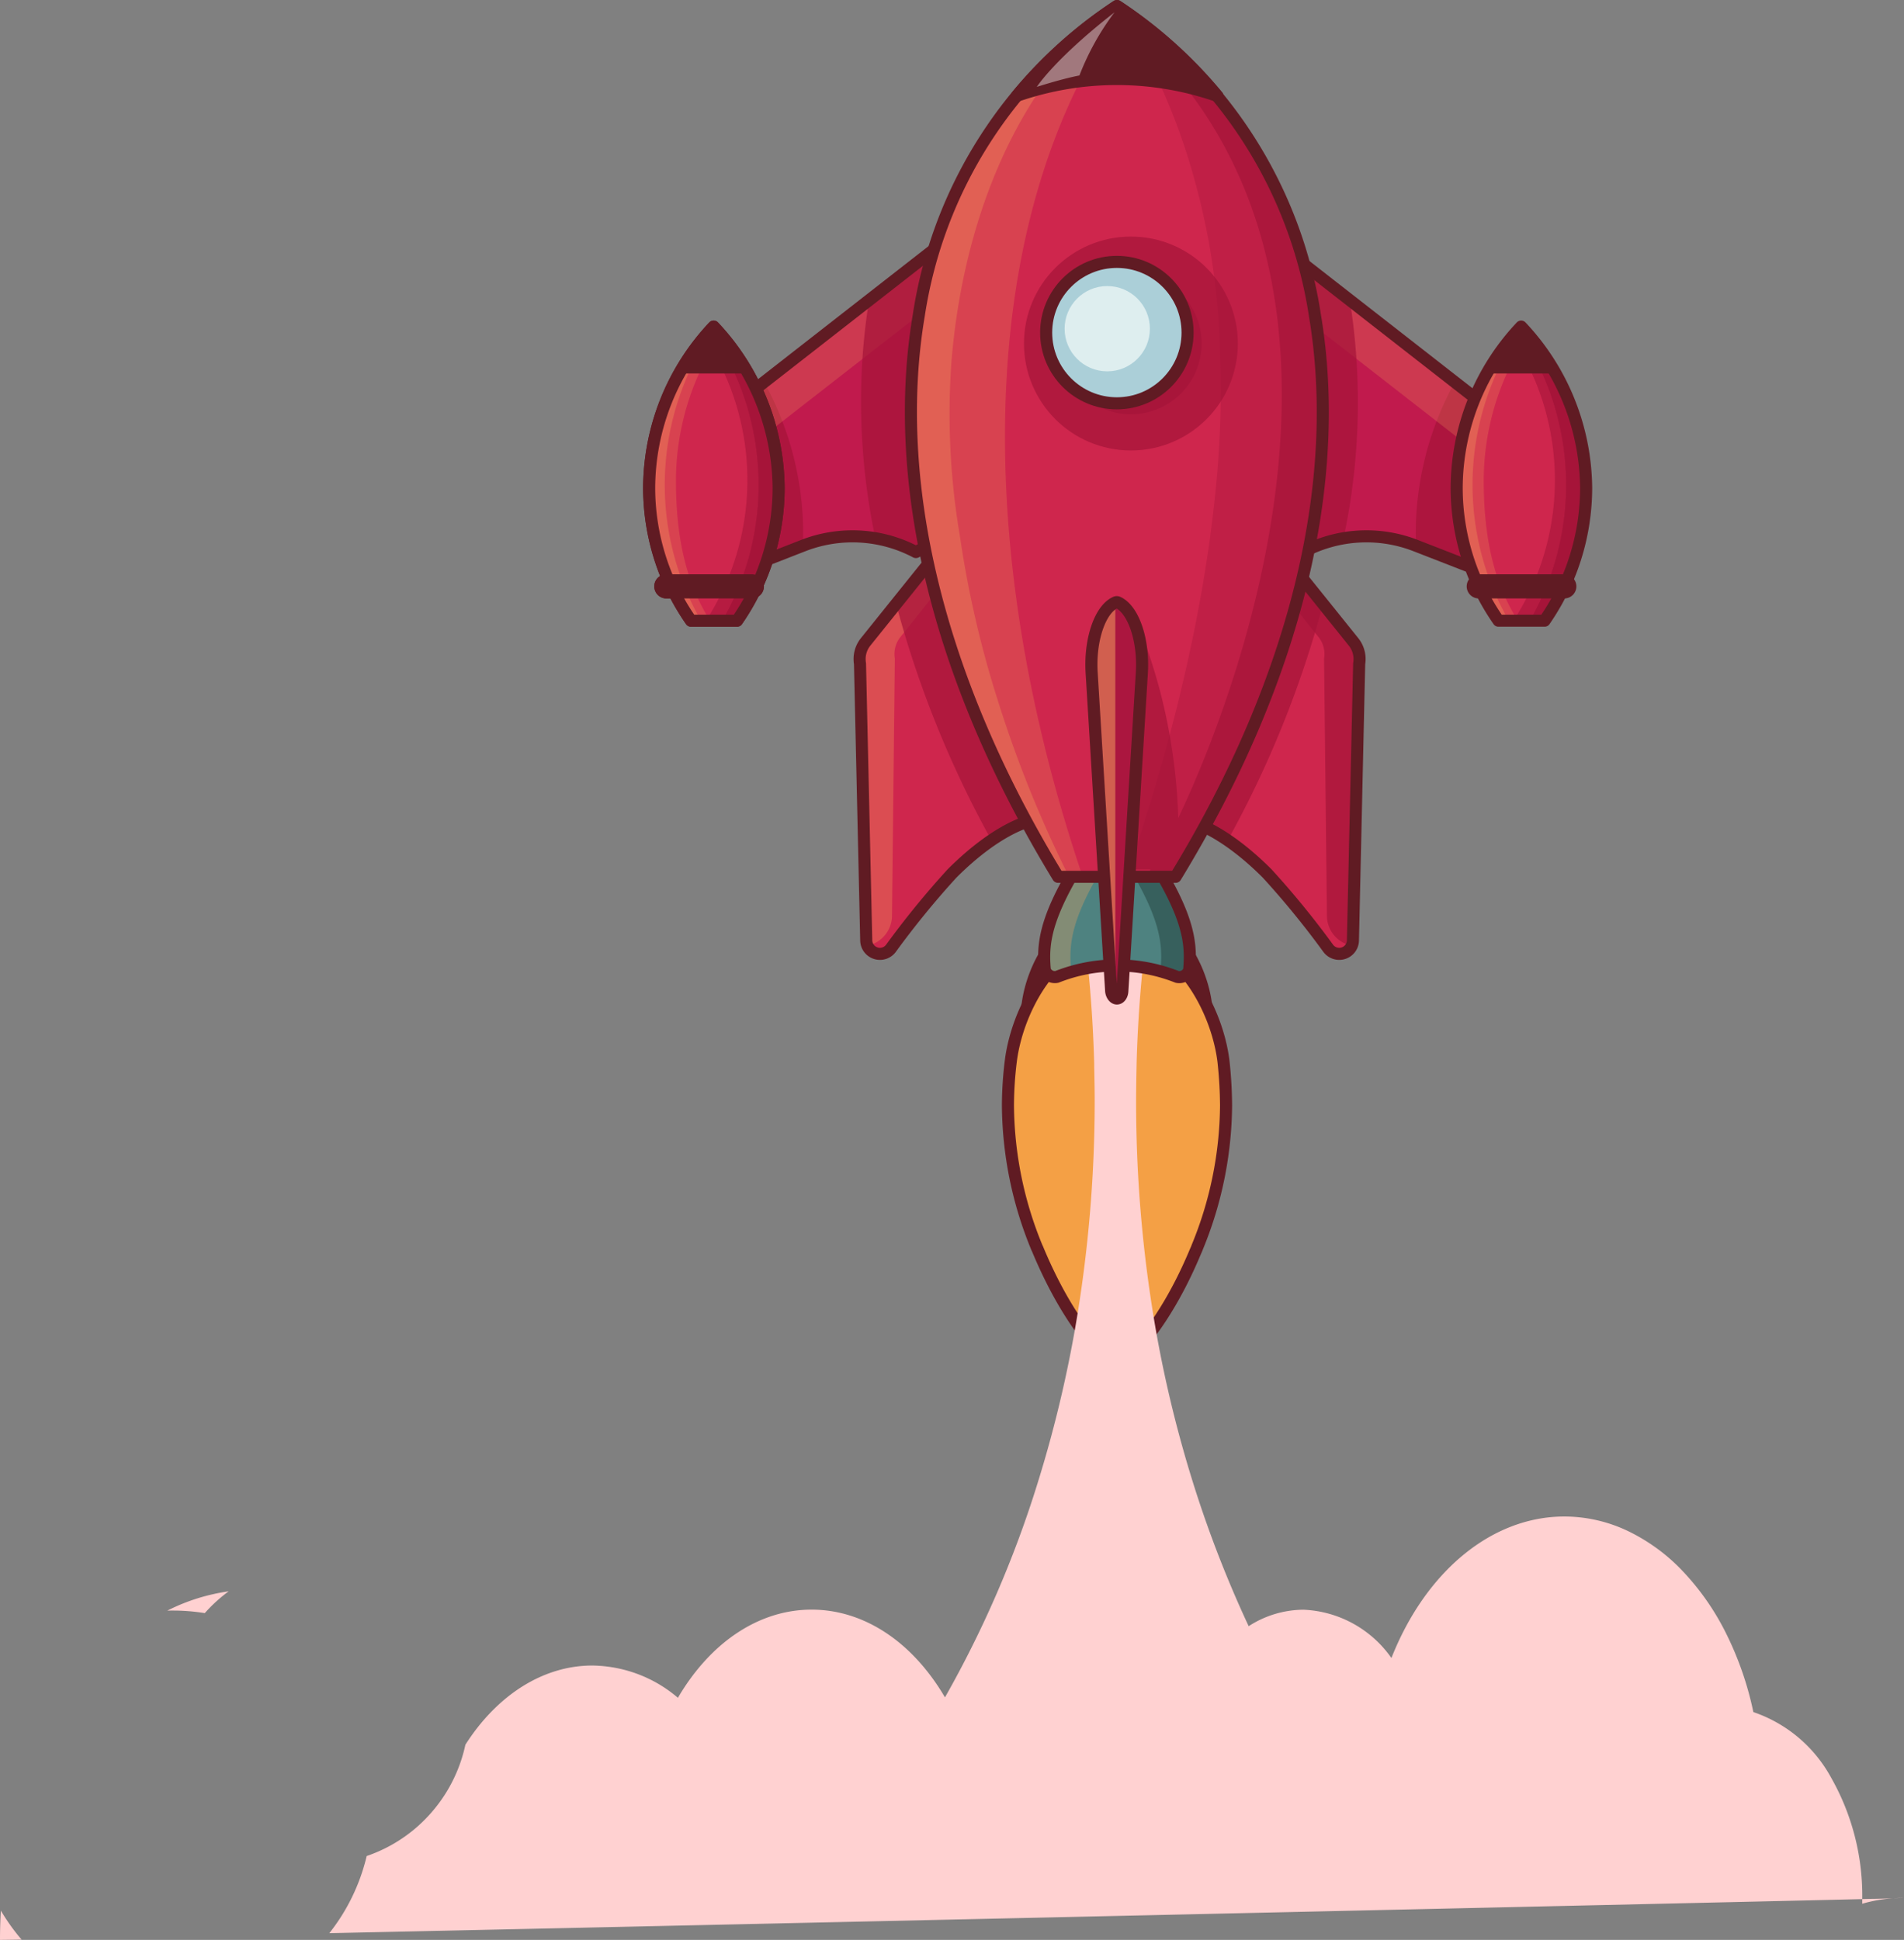 <svg xmlns="http://www.w3.org/2000/svg" width="157.681" height="160.635" viewBox="0 0 157.681 160.635">
  <rect x="0" y="0" width="157.681" height="160.635" fill="#808080" stroke="none"/>
  <g id="day20-rocket" transform="translate(-13.995 -60.332)" style="mix-blend-mode: luminosity;isolation: isolate">
    <path id="XMLID_29_" d="M475.269,655.323c-2.024.258-3.639,3.1-3.94,5.447a16.305,16.305,0,0,0-.129,2.045,17.52,17.52,0,0,0,1.335,6.545,14.156,14.156,0,0,0,3.7,5.555,13.929,13.929,0,0,0,3.7-5.555,17.519,17.519,0,0,0,1.335-6.545,16.305,16.305,0,0,0-.129-2.045c-.3-2.368-1.916-5.189-3.94-5.447A9.706,9.706,0,0,0,475.269,655.323Z" transform="translate(-369.749 -516.938)" fill="none" stroke="#601b23" stroke-linecap="round" stroke-linejoin="round" stroke-miterlimit="10" stroke-width="6"/>
    <path id="XMLID_35_" d="M475.269,655.323c-2.024.258-3.639,3.1-3.94,5.447a16.305,16.305,0,0,0-.129,2.045,17.52,17.52,0,0,0,1.335,6.545,14.156,14.156,0,0,0,3.7,5.555,13.929,13.929,0,0,0,3.7-5.555,17.519,17.519,0,0,0,1.335-6.545,16.305,16.305,0,0,0-.129-2.045c-.3-2.368-1.916-5.189-3.94-5.447A9.706,9.706,0,0,0,475.269,655.323Z" transform="translate(-369.749 -516.938)" fill="#e36535"/>
    <path id="XMLID_178_" d="M470.764,668.793a31.313,31.313,0,0,1-2.39,11.734c-.043.129-.108.258-.172.409-1.55,3.7-3.768,7.407-6.459,9.581-2.777-2.239-5.038-6.093-6.61-9.9-.021-.022-.021-.043-.043-.086a31.314,31.314,0,0,1-2.39-11.734,30.476,30.476,0,0,1,.237-3.682c.517-4.177,3.359-9.215,6.911-9.753.043,0,.086-.021.129-.021a16.125,16.125,0,0,1,3.38-.022.366.366,0,0,1,.151.022c3.617.452,6.524,5.555,7.041,9.775A35.523,35.523,0,0,1,470.764,668.793Z" transform="translate(-355.232 -516.908)" fill="#f4a045"/>
    <path id="XMLID_177_" d="M470.764,668.793a31.313,31.313,0,0,1-2.39,11.734c-.043.129-.108.258-.172.409-1.55,3.7-3.768,7.407-6.459,9.581-2.777-2.239-5.038-6.093-6.61-9.9-.021-.022-.021-.043-.043-.086a31.314,31.314,0,0,1-2.39-11.734,30.476,30.476,0,0,1,.237-3.682c.517-4.177,3.359-9.215,6.911-9.753.043,0,.086-.021.129-.021a16.125,16.125,0,0,1,3.38-.022.366.366,0,0,1,.151.022c3.617.452,6.524,5.555,7.041,9.775A35.523,35.523,0,0,1,470.764,668.793Z" transform="translate(-355.232 -516.908)" fill="none" stroke="#601b23" stroke-linecap="round" stroke-linejoin="round" stroke-miterlimit="10" stroke-width="1"/>
    <path id="Subtraction_3" data-name="Subtraction 3" d="M-11055.933-1843.717a.327.327,0,0,1-.072,0c0-.812.024-1.627.073-2.423a16.525,16.525,0,0,0,1.716,2.4C-11055.154-1843.726-11055.735-1843.717-11055.933-1843.717Zm27.2-.555v0h0a16.333,16.333,0,0,0,3.095-6.389,12.418,12.418,0,0,0,3.864-2.151,12.544,12.544,0,0,0,4.311-7.068c2.662-4.166,6.491-6.555,10.5-6.555a11.112,11.112,0,0,1,7.1,2.67c2.716-4.637,6.752-7.3,11.07-7.3s8.341,2.648,11.046,7.266a90,90,0,0,0,7.643-17.648,102.283,102.283,0,0,0,3.524-15.3,110.365,110.365,0,0,0,1.232-16.46c0-.966-.022-1.994-.039-2.745l0-.164,0-.117a108.588,108.588,0,0,0-2.226-19.185,97.658,97.658,0,0,0-5.329-17.384h18.622a97.971,97.971,0,0,0-5.328,17.37,108.459,108.459,0,0,0-2.229,19.169v.036c-.019.878-.041,1.971-.041,3.05a109.858,109.858,0,0,0,1.266,16.7,100.576,100.576,0,0,0,3.622,15.45,95.519,95.519,0,0,0,4.435,11.334,8.453,8.453,0,0,1,4.521-1.365,9.36,9.36,0,0,1,7.3,4c2.858-7.227,8.347-11.717,14.32-11.717a12.257,12.257,0,0,1,5.3,1.218,15.516,15.516,0,0,1,4.571,3.375,21.219,21.219,0,0,1,3.547,5.129,26.93,26.93,0,0,1,2.236,6.472,11.566,11.566,0,0,1,6.438,5.426,19.77,19.77,0,0,1,2.581,9.966v.092l.827-.02.146,0c.716-.017,1.233-.03,1.571-.04a11.778,11.778,0,0,0-2.545.447v-.383C-10918.9-1846.689-10990.09-1845.1-11028.736-1844.272Zm129.552-2.892h0v0c.275-.017.553-.025.827-.025h.033l-.006,0-.462.014-.392.011Zm-139.863-23.612h0a16.713,16.713,0,0,0-2.646-.211c-.15,0-.307,0-.465.007a16.3,16.3,0,0,1,5.089-1.6,12.52,12.52,0,0,0-1.978,1.8Z" transform="translate(11070 2064.685)" fill="#ffd1d1"/>
    <path id="XMLID_79_" d="M348.419,402.909l-7.019,2.734V392.316L362.952,375.5v25.213l-5.21,2.734A11.234,11.234,0,0,0,348.419,402.909Z" transform="translate(-267.896 -297.401)" fill="#c11a4d"/>
    <path id="XMLID_19_" d="M318.166,442.951a19.27,19.27,0,0,1-3.466-10.981,19.572,19.572,0,0,1,5.34-13.371,19.712,19.712,0,0,1,5.383,13.371,19.361,19.361,0,0,1-3.445,10.981Z" transform="translate(-246.945 -331.221)" fill="#cf264d"/>
    <path id="XMLID_83_" d="M341.4,456.177l6.976-2.713a25.057,25.057,0,0,0-.388-5.641,25.931,25.931,0,0,0-2.821-7.923l-3.768,2.95Z" transform="translate(-267.896 -347.935)" fill="#a5143a" opacity="0.72"/>
    <path id="XMLID_63_" d="M342.3,396.04l20.67-16.105V375.5L341.4,392.294v13.349l.9-.344Z" transform="translate(-267.896 -297.401)" fill="#f4a15d" opacity="0.23"/>
    <path id="XMLID_69_" d="M397.384,402.306a10.88,10.88,0,0,1,3.359,1.141l5.21-2.734V375.5l-9.086,7.084a52.487,52.487,0,0,0-.667,8.548A54.868,54.868,0,0,0,397.384,402.306Z" transform="translate(-310.897 -297.401)" fill="#a5143a" opacity="0.72"/>
    <path id="XMLID_72_" d="M348.419,402.909l-7.019,2.734V392.316L362.952,375.5v25.213l-5.21,2.734A11.234,11.234,0,0,0,348.419,402.909Z" transform="translate(-267.896 -297.401)" fill="none" stroke="#601b23" stroke-linecap="round" stroke-linejoin="round" stroke-miterlimit="10" stroke-width="1"/>
    <path id="XMLID_34_" d="M318.166,442.951a19.27,19.27,0,0,1-3.466-10.981,19.572,19.572,0,0,1,5.34-13.371,19.712,19.712,0,0,1,5.383,13.371,19.361,19.361,0,0,1-3.445,10.981Z" transform="translate(-246.945 -331.221)" fill="#cf264d"/>
    <path id="XMLID_37_" d="M318.383,418.6c.258.28.517.581.754.883a21.781,21.781,0,0,0-3.553,11.8c0,4.263.646,8.246,2.842,11.691h-1.981A19.412,19.412,0,0,1,313,431.992,19.725,19.725,0,0,1,318.383,418.6Z" transform="translate(-245.611 -331.221)" fill="#f4a15d" opacity="0.23"/>
    <path id="XMLID_4_" d="M318.383,418.6a3.746,3.746,0,0,1,.258.3,22.568,22.568,0,0,0-.969,24.071h-1.227A19.412,19.412,0,0,1,313,431.992,19.725,19.725,0,0,1,318.383,418.6Z" transform="translate(-245.611 -331.221)" fill="#f4a15d" opacity="0.32"/>
    <path id="XMLID_9_" d="M342.136,431.971a19.553,19.553,0,0,0-5.383-13.371c-.258.28-.517.581-.754.883a21.464,21.464,0,0,1,.108,23.49h2.584A19.533,19.533,0,0,0,342.136,431.971Z" transform="translate(-263.659 -331.221)" fill="#a5143a" opacity="0.37"/>
    <path id="XMLID_45_" d="M343.941,431.971a19.553,19.553,0,0,0-5.383-13.371,3.746,3.746,0,0,0-.258.3,22.568,22.568,0,0,1,.969,24.071H340.5A19.532,19.532,0,0,0,343.941,431.971Z" transform="translate(-265.463 -331.221)" fill="#a5143a" opacity="0.72"/>
    <path id="XMLID_10_" d="M336.754,418.6c-.258.28-.517.581-.754.883a21.464,21.464,0,0,1,.108,23.49h2.584a19.412,19.412,0,0,0,3.445-10.981A19.725,19.725,0,0,0,336.754,418.6Z" transform="translate(-263.659 -331.221)" fill="#a5143a" opacity="0.37"/>
    <path id="XMLID_16_" d="M338.558,418.6a3.746,3.746,0,0,0-.258.3,22.568,22.568,0,0,1,.969,24.071H340.5a19.412,19.412,0,0,0,3.445-10.981A19.724,19.724,0,0,0,338.558,418.6Z" transform="translate(-265.463 -331.221)" fill="#a5143a" opacity="0.72"/>
    <path id="XMLID_95_" d="M330.184,422.4a21.747,21.747,0,0,0-2.842-3.9,21.006,21.006,0,0,0-2.842,3.9Z" transform="translate(-254.635 -331.142)" fill="#601b23"/>
    <path id="XMLID_28_" d="M318.166,442.951a19.27,19.27,0,0,1-3.466-10.981,19.572,19.572,0,0,1,5.34-13.371,19.712,19.712,0,0,1,5.383,13.371,19.361,19.361,0,0,1-3.445,10.981Z" transform="translate(-246.945 -331.221)" fill="none" stroke="#601b23" stroke-linecap="round" stroke-linejoin="round" stroke-miterlimit="10" stroke-width="1"/>
    <path id="XMLID_31_" d="M409.659,529.1s-2.605.56-6.352,4.306a71.882,71.882,0,0,0-5.06,6.2,1.135,1.135,0,0,1-2.045-.646l-.517-22.93a2.266,2.266,0,0,1,.474-1.809L401.8,507.2Z" transform="translate(-310.469 -400.745)" fill="#cf264d"/>
    <path id="XMLID_24_" d="M396.159,539.41h0a2.543,2.543,0,0,0,2.175-2.476l.237-21.315a2.266,2.266,0,0,1,.474-1.809l3.531-4.414-.8-2.2-5.62,7a2.288,2.288,0,0,0-.474,1.809Z" transform="translate(-310.469 -400.745)" fill="#f4a15d" opacity="0.32"/>
    <path id="XMLID_84_" d="M420.681,529.1l-7.859-21.9-3.122,3.9a86.357,86.357,0,0,0,7.9,19.571A9.841,9.841,0,0,1,420.681,529.1Z" transform="translate(-321.49 -400.745)" fill="#a5143a" opacity="0.72"/>
    <path id="XMLID_21_" d="M409.659,529.1s-2.605.56-6.352,4.306a71.882,71.882,0,0,0-5.06,6.2,1.135,1.135,0,0,1-2.045-.646l-.517-22.93a2.266,2.266,0,0,1,.474-1.809L401.8,507.2Z" transform="translate(-310.469 -400.745)" fill="none" stroke="#601b23" stroke-linecap="round" stroke-linejoin="round" stroke-miterlimit="10" stroke-width="1"/>
    <path id="XMLID_32_" d="M0,0H7.084" transform="translate(69.176 108.888)" fill="none" stroke="#601b23" stroke-linecap="round" stroke-width="2"/>
    <path id="XMLID_192_" d="M318.166,442.951a19.27,19.27,0,0,1-3.466-10.981,19.572,19.572,0,0,1,5.34-13.371,19.712,19.712,0,0,1,5.383,13.371,19.361,19.361,0,0,1-3.445,10.981Z" transform="translate(-246.945 -331.221)" fill="#cf264d"/>
    <path id="XMLID_161_" d="M318.166,442.951a19.27,19.27,0,0,1-3.466-10.981,19.572,19.572,0,0,1,5.34-13.371,19.712,19.712,0,0,1,5.383,13.371,19.361,19.361,0,0,1-3.445,10.981Z" transform="translate(-246.945 -331.221)" fill="#cf264d"/>
    <path id="XMLID_155_" d="M318.383,418.6c.258.28.517.581.754.883a21.781,21.781,0,0,0-3.553,11.8c0,4.263.646,8.246,2.842,11.691h-1.981A19.412,19.412,0,0,1,313,431.992,19.725,19.725,0,0,1,318.383,418.6Z" transform="translate(-245.611 -331.221)" fill="#f4a15d" opacity="0.23"/>
    <path id="XMLID_147_" d="M318.383,418.6a3.746,3.746,0,0,1,.258.3,22.568,22.568,0,0,0-.969,24.071h-1.227A19.412,19.412,0,0,1,313,431.992,19.725,19.725,0,0,1,318.383,418.6Z" transform="translate(-245.611 -331.221)" fill="#f4a15d" opacity="0.32"/>
    <path id="XMLID_144_" d="M342.136,431.971a19.553,19.553,0,0,0-5.383-13.371c-.258.28-.517.581-.754.883a21.464,21.464,0,0,1,.108,23.49h2.584A19.533,19.533,0,0,0,342.136,431.971Z" transform="translate(-263.659 -331.221)" fill="#a5143a" opacity="0.37"/>
    <path id="XMLID_140_" d="M343.941,431.971a19.553,19.553,0,0,0-5.383-13.371,3.746,3.746,0,0,0-.258.3,22.568,22.568,0,0,1,.969,24.071H340.5A19.532,19.532,0,0,0,343.941,431.971Z" transform="translate(-265.463 -331.221)" fill="#a5143a" opacity="0.72"/>
    <path id="XMLID_134_" d="M336.754,418.6c-.258.28-.517.581-.754.883a21.464,21.464,0,0,1,.108,23.49h2.584a19.412,19.412,0,0,0,3.445-10.981A19.725,19.725,0,0,0,336.754,418.6Z" transform="translate(-263.659 -331.221)" fill="#a5143a" opacity="0.37"/>
    <path id="XMLID_130_" d="M338.558,418.6a3.746,3.746,0,0,0-.258.3,22.568,22.568,0,0,1,.969,24.071H340.5a19.412,19.412,0,0,0,3.445-10.981A19.724,19.724,0,0,0,338.558,418.6Z" transform="translate(-265.463 -331.221)" fill="#a5143a" opacity="0.72"/>
    <path id="XMLID_67_" d="M331.984,422.4a21.745,21.745,0,0,0-2.842-3.9,21,21,0,0,0-2.842,3.9Z" transform="translate(-256.047 -331.142)" fill="#601b23"/>
    <path id="XMLID_39_" d="M318.166,442.951a19.27,19.27,0,0,1-3.466-10.981,19.572,19.572,0,0,1,5.34-13.371,19.712,19.712,0,0,1,5.383,13.371,19.361,19.361,0,0,1-3.445,10.981Z" transform="translate(-246.945 -331.221)" fill="none" stroke="#601b23" stroke-linecap="round" stroke-linejoin="round" stroke-miterlimit="10" stroke-width="1"/>
    <line id="XMLID_12_" x2="7.084" transform="translate(69.176 108.888)" fill="none" stroke="#601b23" stroke-linecap="round" stroke-linejoin="round" stroke-miterlimit="10" stroke-width="2"/>
    <path id="XMLID_196_" d="M556.533,402.909l7.019,2.734V392.316L542,375.5v25.213l5.21,2.734A11.234,11.234,0,0,1,556.533,402.909Z" transform="translate(-425.305 -297.401)" fill="#c11a4d"/>
    <path id="XMLID_188_" d="M616.582,456.177l-6.976-2.713a25.057,25.057,0,0,1,.388-5.641,25.934,25.934,0,0,1,2.82-7.923l3.768,2.95v13.328Z" transform="translate(-478.335 -347.935)" fill="#a5143a" opacity="0.72"/>
    <path id="XMLID_181_" d="M562.669,396.04,542,379.935V375.5l21.552,16.794v13.349l-.883-.344Z" transform="translate(-425.305 -297.401)" fill="#f4a15d" opacity="0.23"/>
    <path id="XMLID_175_" d="M550.569,402.306a10.881,10.881,0,0,0-3.359,1.141L542,400.712V375.5l9.086,7.084a54.057,54.057,0,0,1-.517,19.722Z" transform="translate(-425.305 -297.401)" fill="#a5143a" opacity="0.72"/>
    <path id="XMLID_166_" d="M556.533,402.909l7.019,2.734V392.316L542,375.5v25.213l5.21,2.734A11.234,11.234,0,0,1,556.533,402.909Z" transform="translate(-425.305 -297.401)" fill="none" stroke="#601b23" stroke-linecap="round" stroke-linejoin="round" stroke-miterlimit="10" stroke-width="1"/>
    <path id="XMLID_59_" d="M522.9,529.1s2.605.56,6.352,4.306a71.877,71.877,0,0,1,5.06,6.2,1.135,1.135,0,0,0,2.045-.646l.517-22.93a2.266,2.266,0,0,0-.474-1.809l-5.641-7.019Z" transform="translate(-410.318 -400.745)" fill="#cf264d"/>
    <path id="XMLID_48_" d="M562.116,539.41h0a2.543,2.543,0,0,1-2.175-2.476l-.237-21.315a2.266,2.266,0,0,0-.474-1.809L555.7,509.4l.8-2.2,5.641,7.019a2.288,2.288,0,0,1,.474,1.809Z" transform="translate(-436.055 -400.745)" fill="#a5143a" opacity="0.72"/>
    <path id="XMLID_47_" d="M522.9,529.1l7.859-21.9,3.122,3.9a86.355,86.355,0,0,1-7.9,19.571A9.841,9.841,0,0,0,522.9,529.1Z" transform="translate(-410.318 -400.745)" fill="#a5143a" opacity="0.72"/>
    <path id="XMLID_33_" d="M522.9,529.1s2.605.56,6.352,4.306a71.877,71.877,0,0,1,5.06,6.2,1.135,1.135,0,0,0,2.045-.646l.517-22.93a2.266,2.266,0,0,0-.474-1.809l-5.641-7.019Z" transform="translate(-410.318 -400.745)" fill="none" stroke="#601b23" stroke-linecap="round" stroke-linejoin="round" stroke-miterlimit="10" stroke-width="1"/>
    <path id="XMLID_22_" d="M478.645,622.059c.237-2.562-.108-4.974-4.414-11.325a1.985,1.985,0,0,0-3.122,0c-4.306,6.373-4.651,8.785-4.414,11.325a.884.884,0,0,0,.99.56,13.515,13.515,0,0,1,9.969,0A.862.862,0,0,0,478.645,622.059Z" transform="translate(-366.17 -481.391)" fill="#4e8280"/>
    <g id="XMLID_107_" transform="translate(100.469 128.575)" opacity="0.32">
      <g id="XMLID_222_">
        <g id="XMLID_225_">
          <path id="XMLID_226_" d="M468.87,622.028c-.237-2.562.108-4.974,4.414-11.325a1.569,1.569,0,0,1,.474-.452,1.983,1.983,0,0,0-2.648.452c-4.306,6.373-4.651,8.785-4.414,11.325a.884.884,0,0,0,.99.56,8.775,8.775,0,0,1,1.206-.474C468.892,622.092,468.87,622.071,468.87,622.028Z" transform="translate(-466.64 -609.935)" fill="#f4a15d"/>
        </g>
        <g id="XMLID_223_" transform="translate(7.118 11.703)">
          <path id="XMLID_224_" d="M499.7,664.336a11.049,11.049,0,0,1,3.9.9.91.91,0,0,0,.969-.474A14.324,14.324,0,0,0,499.7,664.336Z" transform="translate(-499.7 -664.291)" fill="#f4a15d"/>
        </g>
      </g>
    </g>
    <g id="XMLID_46_" transform="translate(105.499 128.584)">
      <g id="XMLID_168_">
        <g id="XMLID_169_">
          <path id="XMLID_170_" d="M490.194,610.736a1.939,1.939,0,0,0-.194-.215,1.986,1.986,0,0,1,2.928.215c4.306,6.373,4.651,8.785,4.414,11.325a.884.884,0,0,1-.99.56,7.53,7.53,0,0,0-1.744-.6C494.844,619.477,494.478,617.066,490.194,610.736Z" transform="translate(-490 -609.977)" fill="#37605d"/>
        </g>
      </g>
    </g>
    <path id="XMLID_17_" d="M478.645,622.059c.237-2.562-.108-4.974-4.414-11.325a1.985,1.985,0,0,0-3.122,0c-4.306,6.373-4.651,8.785-4.414,11.325a.884.884,0,0,0,.99.56,13.515,13.515,0,0,1,9.969,0A.862.862,0,0,0,478.645,622.059Z" transform="translate(-366.17 -481.391)" fill="none" stroke="#601b23" stroke-linecap="round" stroke-linejoin="round" stroke-miterlimit="10" stroke-width="1"/>
    <path id="XMLID_15_" d="M437.3,367.406c10.141-16.6,13.823-32.9,11.54-46.485A37.363,37.363,0,0,0,432.438,295.3a37.363,37.363,0,0,0-16.406,25.622c-2.282,13.586,1.421,29.885,11.54,46.485Z" transform="translate(-325.949 -234.468)" fill="#cf264d"/>
    <path id="XMLID_20_" d="M423.74,321.237c1.292-10.679,4.651-19.162,9.172-25.514-.151-.108-.323-.215-.474-.323a37.363,37.363,0,0,0-16.406,25.622c-2.282,13.586,1.421,29.885,11.54,46.485h2.045C424,350.906,422.1,334.952,423.74,321.237Z" transform="translate(-325.949 -234.547)" fill="#f4a15d" opacity="0.23"/>
    <path id="XMLID_54_" d="M511.634,321.392A37.24,37.24,0,0,0,495.4,295.9a55.061,55.061,0,0,1,4.974,10.206,58.289,58.289,0,0,1,3.4,18.6c.775,18.495-6.309,38.949-7.794,43.191h4.112C510.235,351.277,513.916,334.978,511.634,321.392Z" transform="translate(-388.738 -234.939)" fill="#a5143a" opacity="0.37"/>
    <path id="XMLID_5_" d="M508.731,320.922A37.363,37.363,0,0,0,492.324,295.3c-.215.129-.409.28-.624.409a36.291,36.291,0,0,1,7.148,7.407c15.847,22.048.646,55.054-1.443,59.425a46.965,46.965,0,0,0-1.572-10.765,48.741,48.741,0,0,0-2.433-6.89l-.969,21.9h2.67c-.065.215-.129.409-.215.624h2.261C507.331,350.806,511.013,334.507,508.731,320.922Z" transform="translate(-385.835 -234.468)" fill="#a5143a" opacity="0.72"/>
    <path id="XMLID_6_" d="M418.823,332.021c.3-3.445,1.421-14.641,8.332-23.835a30.39,30.39,0,0,0,2.605-3.51c-.194-.172-3.983,3.251-6.674,6.89a38.215,38.215,0,0,0-6.954,16.708c-2.282,13.586,1.421,29.885,11.541,46.485h.883a98.329,98.329,0,0,1-5.856-14.469,85.2,85.2,0,0,1-3.165-13.629A60.592,60.592,0,0,1,418.823,332.021Z" transform="translate(-326.028 -241.822)" fill="#f4a15d" opacity="0.32"/>
    <circle id="XMLID_13_" cx="5.856" cy="5.856" r="5.856" transform="translate(101.796 82.922)" fill="#a5143a" stroke="#a5143a" stroke-linecap="round" stroke-linejoin="round" stroke-miterlimit="10" stroke-width="6" opacity="0.72"/>
    <path id="XMLID_11_" d="M437.3,367.406c10.141-16.6,13.823-32.9,11.54-46.485A37.363,37.363,0,0,0,432.438,295.3a37.363,37.363,0,0,0-16.406,25.622c-2.282,13.586,1.421,29.885,11.54,46.485Z" transform="translate(-325.949 -234.468)" fill="none" stroke="#601b23" stroke-linecap="round" stroke-linejoin="round" stroke-miterlimit="10" stroke-width="1"/>
    <circle id="XMLID_25_" cx="5.856" cy="5.856" r="5.856" transform="translate(100.633 82.018)" fill="#abcfd8"/>
    <circle id="XMLID_26_" cx="3.531" cy="3.531" r="3.531" transform="translate(102.162 84.02)" fill="#e2f0f2" opacity="0.93"/>
    <circle id="XMLID_1_" cx="5.856" cy="5.856" r="5.856" transform="translate(100.633 82.018)" fill="none" stroke="#601b23" stroke-linecap="round" stroke-linejoin="round" stroke-miterlimit="10" stroke-width="1"/>
    <path id="XMLID_44_" d="M456.2,302.728a25.359,25.359,0,0,1,16.6.022,37.741,37.741,0,0,0-8.311-7.45A37.592,37.592,0,0,0,456.2,302.728Z" transform="translate(-357.979 -234.468)" fill="#601b23"/>
    <path id="XMLID_23_" d="M456.2,302.728a25.359,25.359,0,0,1,16.6.022,37.741,37.741,0,0,0-8.311-7.45A37.592,37.592,0,0,0,456.2,302.728Z" transform="translate(-357.979 -234.468)" fill="none" stroke="#601b23" stroke-linecap="round" stroke-linejoin="round" stroke-miterlimit="10" stroke-width="1"/>
    <path id="XMLID_18_" d="M486.909,557.374h0c.237,0,.431-.258.452-.6l1.615-26.354c.172-2.713-.689-5.232-1.959-5.835a.232.232,0,0,0-.237,0c-1.27.581-2.132,3.1-1.959,5.835l1.615,26.354C486.478,557.115,486.693,557.374,486.909,557.374Z" transform="translate(-380.419 -414.359)" fill="#bc1d4e"/>
    <path id="XMLID_2_" d="M486.909,557.374h0c.237,0,.431-.258.452-.6l1.615-26.354c.172-2.713-.689-5.232-1.959-5.835a.232.232,0,0,0-.237,0c-1.27.581-2.132,3.1-1.959,5.835l1.615,26.354C486.478,557.115,486.693,557.374,486.909,557.374Z" transform="translate(-380.419 -414.359)" fill="#a5143a" opacity="0.74"/>
    <g id="XMLID_8_" transform="translate(104.4 110.191)" opacity="0.53">
      <g id="XMLID_199_">
        <g id="XMLID_202_" transform="translate(0 0.032)">
          <path id="XMLID_203_" d="M486.879,524.7c-1.27.581-2.132,3.1-1.959,5.835l1.615,26.354a.659.659,0,0,0,.323.581V524.7Z" transform="translate(-484.898 -524.7)" fill="#f4a15d"/>
        </g>
        <g id="XMLID_200_" transform="translate(1.981)">
          <path id="XMLID_201_" d="M494.1,524.582h.237A.232.232,0,0,0,494.1,524.582Z" transform="translate(-494.1 -524.55)" fill="#f4a15d"/>
        </g>
      </g>
    </g>
    <path id="XMLID_27_" d="M486.909,557.374h0c.237,0,.431-.258.452-.6l1.615-26.354c.172-2.713-.689-5.232-1.959-5.835a.232.232,0,0,0-.237,0c-1.27.581-2.132,3.1-1.959,5.835l1.615,26.354C486.478,557.115,486.693,557.374,486.909,557.374Z" transform="translate(-380.419 -414.359)" fill="none" stroke="#601b23" stroke-linecap="round" stroke-linejoin="round" stroke-miterlimit="10" stroke-width="1"/>
    <path id="XMLID_255_" d="M628.766,442.951a19.27,19.27,0,0,1-3.466-10.981,19.572,19.572,0,0,1,5.34-13.371,19.712,19.712,0,0,1,5.383,13.371,19.361,19.361,0,0,1-3.445,10.981Z" transform="translate(-490.67 -331.221)" fill="#cf264d"/>
    <path id="XMLID_249_" d="M628.766,442.951a19.27,19.27,0,0,1-3.466-10.981,19.572,19.572,0,0,1,5.34-13.371,19.712,19.712,0,0,1,5.383,13.371,19.361,19.361,0,0,1-3.445,10.981Z" transform="translate(-490.67 -331.221)" fill="#cf264d"/>
    <path id="XMLID_245_" d="M629.083,418.6c.258.28.517.581.754.883a21.782,21.782,0,0,0-3.553,11.8c0,4.263.646,8.246,2.842,11.691h-1.981a19.295,19.295,0,0,1,1.938-24.373Z" transform="translate(-489.414 -331.221)" fill="#f4a15d" opacity="0.23"/>
    <path id="XMLID_242_" d="M629.083,418.6a3.746,3.746,0,0,1,.258.3,22.568,22.568,0,0,0-.969,24.071h-1.227a19.295,19.295,0,0,1,1.938-24.373Z" transform="translate(-489.414 -331.221)" fill="#f4a15d" opacity="0.32"/>
    <path id="XMLID_239_" d="M652.736,431.971a19.554,19.554,0,0,0-5.383-13.371c-.258.28-.517.581-.754.883a21.464,21.464,0,0,1,.108,23.49h2.584A19.533,19.533,0,0,0,652.736,431.971Z" transform="translate(-507.384 -331.221)" fill="#a5143a" opacity="0.37"/>
    <path id="XMLID_236_" d="M654.541,431.971a19.553,19.553,0,0,0-5.383-13.371,3.746,3.746,0,0,0-.258.3,22.569,22.569,0,0,1,.969,24.071H651.1A19.533,19.533,0,0,0,654.541,431.971Z" transform="translate(-509.189 -331.221)" fill="#a5143a" opacity="0.72"/>
    <path id="XMLID_233_" d="M647.354,418.6c-.258.28-.517.581-.754.883a21.464,21.464,0,0,1,.108,23.49h2.584a19.295,19.295,0,0,0-1.938-24.373Z" transform="translate(-507.384 -331.221)" fill="#a5143a" opacity="0.37"/>
    <path id="XMLID_230_" d="M649.158,418.6a3.746,3.746,0,0,0-.258.3,22.569,22.569,0,0,1,.969,24.071H651.1a19.295,19.295,0,0,0-1.938-24.373Z" transform="translate(-509.189 -331.221)" fill="#a5143a" opacity="0.72"/>
    <path id="XMLID_227_" d="M642.684,422.4a21.743,21.743,0,0,0-2.842-3.9A21,21,0,0,0,637,422.4Z" transform="translate(-499.851 -331.142)" fill="#601b23"/>
    <path id="XMLID_219_" d="M628.766,442.951a19.27,19.27,0,0,1-3.466-10.981,19.572,19.572,0,0,1,5.34-13.371,19.712,19.712,0,0,1,5.383,13.371,19.361,19.361,0,0,1-3.445,10.981Z" transform="translate(-490.67 -331.221)" fill="none" stroke="#601b23" stroke-linecap="round" stroke-linejoin="round" stroke-miterlimit="10" stroke-width="1"/>
    <line id="XMLID_210_" x2="7.084" transform="translate(136.46 108.888)" fill="none" stroke="#601b23" stroke-linecap="round" stroke-linejoin="round" stroke-miterlimit="10" stroke-width="2"/>
    <path id="XMLID_228_" d="M463.8,303.879s1.464-2.3,6.438-6.179a21.649,21.649,0,0,0-2.907,5.232C465.867,303.212,463.8,303.879,463.8,303.879Z" transform="translate(-363.942 -236.351)" fill="#fff" opacity="0.41"/>
  </g>
</svg>
